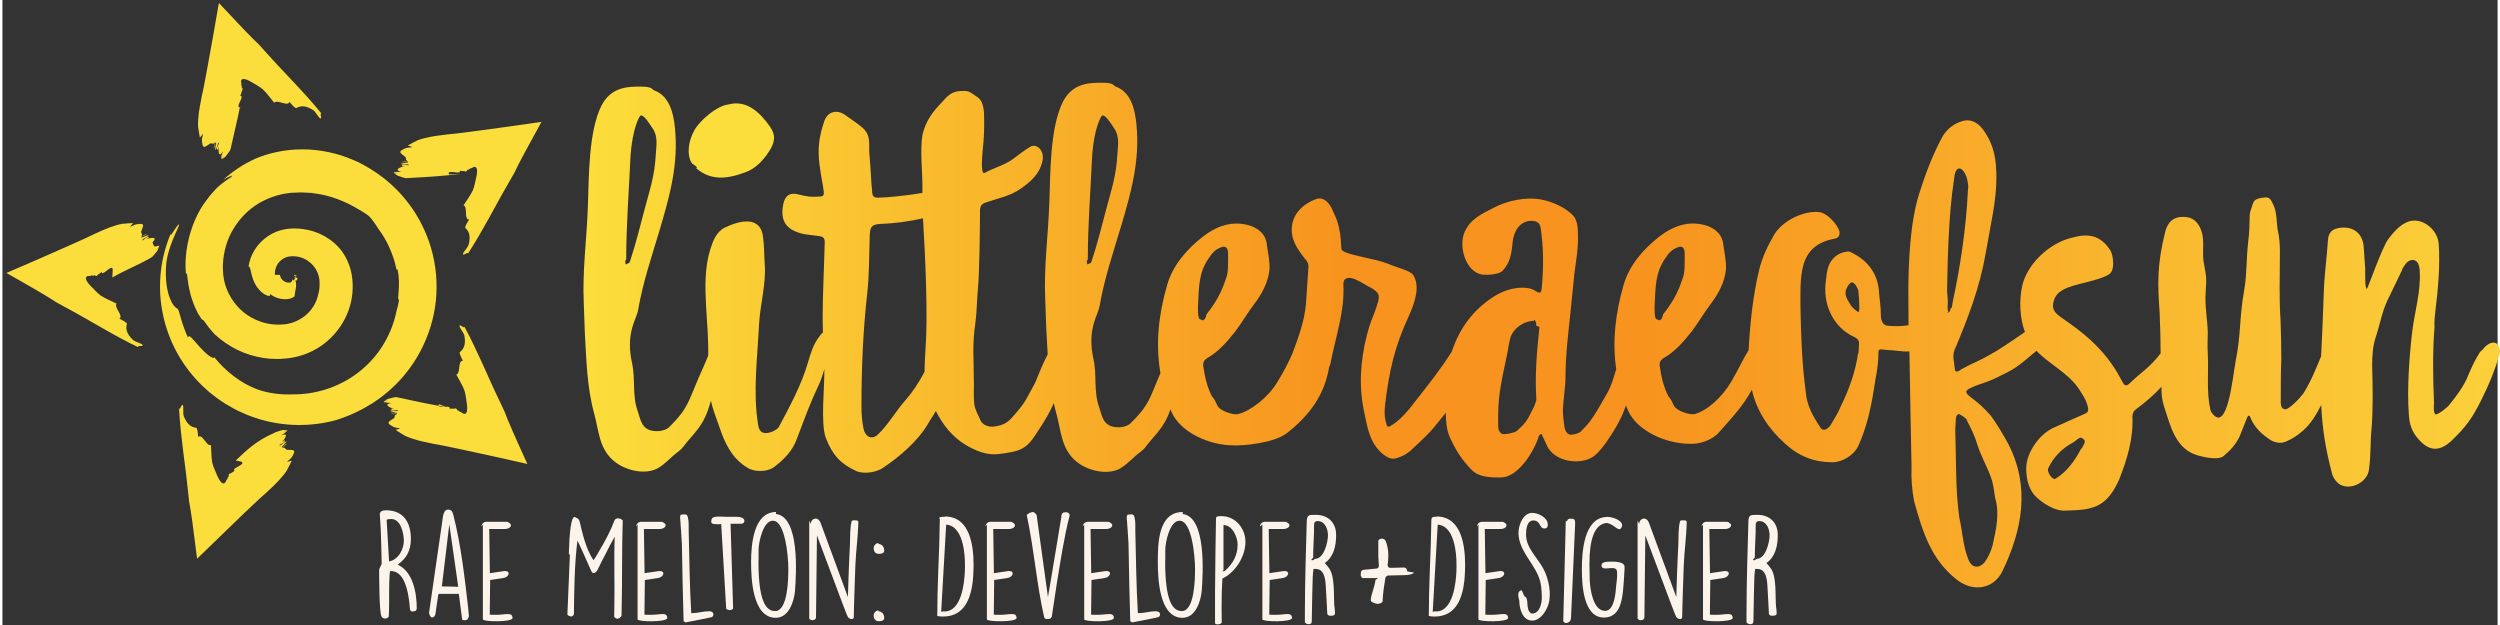 <?xml version="1.0" encoding="UTF-8" standalone="no"?>
<!DOCTYPE svg  PUBLIC '-//W3C//DTD SVG 1.1//EN'  'http://www.w3.org/Graphics/SVG/1.1/DTD/svg11.dtd'>
<svg xmlns="http://www.w3.org/2000/svg" xml:space="preserve" height="250px" viewBox="0 0 1000 250.485" width="1e3px" version="1.1" y="0px" x="0px" xmlns:xlink="http://www.w3.org/1999/xlink" enable-background="new 0 0 1000 250.485">
<rect x="0" y="0" width="1000" height="250.485" fill="#333333" stroke="none"/>
<rect y=".402" width="1e3" display="none" height="250"/>
	<path d="m278 67.4c2.91 2.49 5.81 3.53 8.93 3.74 3.32 0.207 6.85-0.622 10.8-2.08 3.94-1.45 6.85-4.36 9.34-8.1s3.11-6.64 0.416-10.4c-3.94-5.6-9.34-10.6-16.4-8.72-1.66 0.208-3.11 0.83-4.57 1.66-2.91 1.66-6.02 4.36-8.1 7.06-2.91 3.74-4.77 10.8-2.08 14.9 1 0.8 2 1.2 2 1.9z" fill="#FBDE3B"/>
	<linearGradient id="SVGID_1_" y2="134" gradientUnits="userSpaceOnUse" x2="1e3" y1="134" x1="232">
		<stop stop-color="#FBDE3B" offset="0"/>
		<stop stop-color="#F7931E" offset=".4"/>
		<stop stop-color="#F7931E" offset=".55"/>
		<stop stop-color="#FBD13B" offset="1"/>
	</linearGradient>
	<path d="m993 141c-2.08 3.32-3.11 5.6-4.57 8.93-1.66 4.57-5.19 9.14-7.68 12.2-0.415 0.83-4.57 4.15-5.6 3.94-1.04-0.415-0.624-3.94-0.624-4.77-0.414-9.34-0.622-20.3 0.209-30.3-0.209-2.08 0.207-4.98 0.415-7.06 1.04-8.3 1.87-18.1 1.24-26.4-0.622-6.02-7.06-10.6-12.2-8.72-3.32 1.24-5.81 4.15-7.89 6.85-2.7 3.53-8.3 20.1-8.72 20.1-0.831-0.207-0.624-7.47-0.624-7.89l-0.621-9.13c-0.415-4.98-3.94-8.1-9.34-7.47-3.32 0.416-4.78 1.87-4.98 4.98-0.415 6.85-1.45 13.7-1.66 20.8-0.262 8.65-0.686 17.3-1.07 25.7-2.08 4.93-3.64 9.24-7.03 14.8-0.83 1.25-6.03 7.06-7.69 6.44-1.66-0.415-1.46-2.49-1.46-4.15v-0.83c0-4.98 0.008-9.96 0.216-14.9 0-5.81-0.101-9.76-0.308-15.8-0.621-9.96-0.257-15.6-0.257-27.6 0-2.91-0.233-5.81-0.856-8.51-0.622-3.53-0.219-7.47-2.09-10.8-0.622-1.25-1.25-2.49-2.91-2.28-2.08 0.207-4.36 0.415-4.98 2.49-0.414 1.66-1.25 3.11-1.25 4.77-0.207 5.19-0.001 5.19-0.623 10.6-0.831 7.26-0.417 12.5-1.66 19.7-1.87 10.2-1.24 17.6-3.32 27.8-1.24 6.64-3.32 29.5-9.55 21-0.416-0.415-0.416-0.829-0.623-1.25-1.66-7.47-0.623-15.2-1.04-22.6-0.207-3.53 0-4.98 0-8.51-0.207-6.02-1.24-10.2-0.831-16.2 0.416-6.23 0.208-6.02-0.83-12-0.622-4.15 0.416-8.3-0.829-12.2-1.25-3.74-3.53-5.81-7.06-5.81-3.94-0.208-6.44 1.87-7.47 5.81-3.32 13.3-3.11 20.8-2.28 32.4 0.275 5.93 0.367 11 0.397 16.5-4.64 5.98-7.54 7.27-12.4 12-1.66 1.45-2.08 0.83-2.91-0.622-2.49-4.77-5.4-9.13-9.13-13.1-4.57-4.98-9.96-8.93-15.4-12.7-2.91-2.08-3.94-3.53-2.91-6.85 0.623-1.87 1.66-3.11 3.53-4.15 4.78-2.7 13.7-3.32 18.5-6.23 2.7-1.66 1.66-7.89 0.623-9.55-3.53-5.6-8.1-7.06-14.5-5.4-0.414 0.208-1.24 0.208-1.66 0.415-8.51 2.28-17.4 10.4-19.3 19.5-1.16 5.79-0.856 12.8 1.19 18.1-7.03 4.87-11 7.47-13.6 8.87-4.57 2.7-6.85 3.32-11.8 6.02-0.829 0.623-2.49 1.87-2.7 0-0.207-2.7-1.04-5.19-0.207-7.47 5.4-12.7 10.2-25.3 12.5-38.6 2.28-13.1 4.36-21.4 4.36-30.7 0-7.06-0.831-13.1-5.4-19.3-1.66-2.28-4.36-4.15-7.47-3.53-3.74 0.829-6.64 3.11-8.51 6.02-4.15 7.47-7.06 15.4-9.55 23.2-3.74 11.8-4.36 28.2-4.36 40.1 0 4.24 0.039 8.47 0.078 12.7-3.58 0.555-6.58 0.362-8.59 0.16-1.66-0.208-2.49-2.08-2.49-3.94 0-3.74-0.624-7.06-0.831-10.6-0.829-7.06-4.98-11.8-10.8-14.7-0.83-0.414-1.25-0.623-2.08-0.414-3.32 0.414-6.02 2.49-7.27 5.81-0.622 1.66-0.831 3.74-1.04 5.6-1.45 9.34 2.7 18.9 11.4 22.8 1.04 0.622 1.87 1.04 1.87 2.7-0.207 1.87 0 3.94-0.415 3.94-1.04 7.26-3.53 14.3-6.85 21-1.04 2.7-2.7 5.19-4.15 7.68-1.45 2.08-3.32 2.49-4.15 0.83-2.91-4.36-5.4-8.72-5.81-14.3-1.45-10.8-1.87-21.8-2.08-32.6 0-6.23-0.415-12.5 1.24-18.5 1.87-5.81 5.81-8.93 12.5-10.2 1.45-0.207 2.08-1.24 1.87-2.9-0.831-2.7-4.57-7.06-7.89-7.68-6.23-0.829-14.7 3.32-18.1 8.72-2.7 4.57-4.98 9.34-6.23 14.5-2.5 10.6-3.56 20.8-4.2 32.1-2.65 4.26-4.12 7.88-7.01 12.7-3.53 6.02-9.55 11.6-14.7 12.9-1.87 0.414-7.27-1.24-8.3-3.53-0.623-1.24-1.04-2.49-2.08-3.53-2.08-3.94-2.91-8.1-3.53-12.2-0.207-1.25 0.209-2.28 1.45-3.11 4.77-2.7 8.1-6.64 11.4-10.8 2.7-3.53 4.77-7.27 7.47-10.8 3.11-4.15 5.6-8.51 6.23-13.9 0.209-3.32-0.622-6.64-1.04-9.96-0.416-3.94-2.7-6.02-6.02-7.47-7.68-2.7-14.3 0-19.9 4.36-6.23 4.98-11.8 11.2-14.1 19.3-3.25 11.3-4.57 22.5-2.92 33.6-1.02 3.35-1.88 6.71-3.93 10.2l-3.11 5.4c-2.49 4.15-3.53 5.81-7.06 9.34-0.83 0.831-3.53 1.66-4.77 1.24-1.04-0.414-1.66-1.66-1.87-2.91-0.415-3.11-0.622-4.15-0.622-7.26 0.207-4.36 1.04-8.72 1.04-13.3 0-8.1 1.04-16.4 1.87-24.3l1.66-16.4c0.622-5.19 1.66-10.4 1.45-15.8 0-2.7-0.207-5.81-1.87-7.68-3.11-3.32-8.3-5.6-12.7-6.44-6.23-1.24-13.9 0.415-19.3 3.32-4.36 2.28-8.93 4.15-11.4 9.34-2.9 6.02 0.416 16.6 7.06 17.4 1.87 0.208 6.43 0 7.89-1.45 3.32-3.32 3.74-7.47 4.15-11.6 0.415-4.15 2.7-8.3 7.26-8.51 1.87 0 3.53 0.414 3.94 2.7 1.24 8.1 1.24 16.4 0.414 24.7-0.207 1.66-1.04 1.66-2.28 0.83-1.66-1.24-3.74-1.45-6.02-1.45-3.94 0.207-7.47 1.45-10.8 3.53-8.35 5.31-13.9 12.9-16.9 22.1-4.52 7.18-9.97 14-15.1 20.5-2.28 3.11-5.19 6.44-8.51 8.72-2.28 1.45-2.28 1.25-2.9-1.45-0.624-2.28-0.416-4.36-0.209-6.64 1.66-13.5 3.74-23 9.55-35.5 2.08-4.77 4.77-11.6 1.66-16.4-1.45-1.87-6.64-2.91-10.4-4.57-4.98-1.87-13.1-2.91-17-4.57-1.66-0.83-1.24-1.04-1.45-2.91-0.207-3.74-0.415-5.4-1.45-9.13-0.831-2.49-1.87-4.36-2.49-5.81-1.45-2.7-3.74-4.36-6.23-3.32-6.44 2.49-10.8 7.68-9.34 14.9 0.829 3.53 2.9 6.23 4.98 8.93 0.83 0.829 1.45 1.87 1.45 3.11-0.416 5.19-0.624 10.2-1.04 15.4-0.623 6.44-2.91 12.9-5.4 19.5-1.66 3.74-3.32 7.06-6.02 11.4-3.53 6.02-10.6 11.6-15.8 12.9-1.87 0.414-7.26-1.24-8.3-3.53-0.623-1.24-1.04-2.49-2.08-3.53-2.08-3.94-2.91-8.1-3.53-12.2-0.209-1.25 0.207-2.28 1.45-3.11 4.77-2.7 8.1-6.64 11.4-10.8 2.7-3.53 4.77-7.27 7.47-10.8 3.11-4.15 5.6-8.51 6.23-13.9 0.207-3.32-0.624-6.64-1.04-9.96-0.416-3.94-2.7-6.02-6.02-7.47-7.68-2.7-14.3 0-19.9 4.36-6.23 4.98-11.8 11.2-14.1 19.3-3.41 11.9-4.68 23.6-2.65 35.2-0.501 1.16-1.06 2.46-1.71 4.06-3.11 7.68-4.15 9.96-10.2 16-1.87 1.87-6.02 2.08-8.3 1.04-3.11-1.45-3.32-4.57-4.36-7.47-2.28-6.23-0.831-12.9-2.28-19.3-1.04-4.77-1.25-9.55 0.208-14.5 0.622-2.28 1.87-4.57 2.28-6.85 1.87-10.8 5.4-21.2 8.51-31.6 4.15-13.9 7.68-26.6 6.23-41.1-0.622-6.64-2.49-13.1-8.51-15.2-0.624-0.207-0.416-1.45-4.98-1.45-4.77 0-12-0.208-16 7.68-5.19 10.4-4.98 28.6-5.4 39.9-0.417 13.1-2.28 26.2-1.66 39.2 0.208 3.94 0.208 7.89 0.416 11.8 0.197 3.41 0.358 6.84 0.57 10.3-0.133 0.261-0.258 0.507-0.367 0.726-3.74 7.47-3.53 8.72-5.4 12-2.49 4.36-2.7 5.81-6.64 10.4-2.28 2.49-3.53 5.19-9.34 5.81-1.87 0.208-4.36-0.622-5.19-2.49-0.831-2.08-2.28-4.36-2.49-6.64-0.416-3.53 0-7.27-0.208-10.8 0-8.51-0.622-12.9 0.623-21.4 0.622-4.57 0.622-9.34 1.04-13.9 0.622-6.02 0.831-24.7 0.831-30.9 0-2.08 0.415-3.11 2.49-3.74 4.77-1.66 9.55-2.49 13.7-5.4 4.15-2.9 7.89-6.02 8.93-11.6 0.623-3.53-2.08-6.64-4.77-5.4-2.49 1.45-4.57 3.11-7.06 4.98-3.32 2.49-7.68 3.53-11.4 5.6-1.66 1.04-1.04-6.64-0.83-8.72 0.622-6.02 0.622-7.89 0.622-12.5 0-3.74-0.208-7.47-2.7-9.13s-3.11-2.49-5.4-2.49c-3.94 0-5.6 0.832-8.3 3.94-4.15 4.36-6.9 7.68-8.35 13.7-1 6.2 0 15 0 19.5v3.74c-6 1.04-14.5 1.87-17 1.87-2.49 0.207-3.19-0.415-3.19-2.91-0.415-3.74-0.351-6.43-0.973-13.5-0.623-4.57 1.07-8.3-3.08-11.8-2.28-1.87-4.55-3.32-6.83-4.98-3.32-2.28-7.05-1.25-8.3 2.7-2.08 6.23-2.7 10.8-1.86 17.4 0.831 6.02 1.25 7.26 1.66 10.4 0.208 1.66 0.001 2.28-1.87 2.28-3.53 0.208-4.78 0-8.1-0.832-3.74-1.04-5.6 0.623-6.23 3.94-0.831 3.94-0.416 7.89 3.53 10.2 3.94 2.08 6.23 1.87 10.6 2.49 1.87 0.207 2.49 0.829 2.49 2.49-0.208 8.93-0.831 21.2-0.831 30.1 0 2.07 0.057 4.1 0.097 6.14-0.628 0.41-1.12 1.1-1.55 1.75-2.28 2.91-3.32 6.44-4.36 9.96-2.7 9.34-7.26 17.6-11.8 26.2-0.831 1.24-4.15 2.7-5.81 2.28-1.66-0.207-2.28-1.87-2.49-3.53-2.08-13.1-0.208-26.6 0.416-39.9 0.415-8.1 2.91-16.2 2.28-24.3-0.208-2.7-0.208-7.68-0.623-10.4-0.831-9.13-9.34-7.06-15.4-4.15-3.32 1.66-4.77 5.4-5.81 8.72-2.28 7.48-2.08 15.2-1.66 23 0.399 6.58 0.972 13.2 0.833 19.6-1.76 4.41-2.87 6.46-5.4 12.6-3.11 7.68-4.15 9.96-10.2 16-1.87 1.87-6.02 2.08-8.3 1.04-3.11-1.45-3.32-4.57-4.36-7.47-2.28-6.23-0.83-12.9-2.28-19.3-1.04-4.77-1.25-9.55 0.208-14.5 0.623-2.28 1.87-4.57 2.28-6.85 1.87-10.8 5.4-21.2 8.51-31.6 4.15-13.9 7.68-26.6 6.23-41.1-0.623-6.64-2.49-13.1-8.51-15.2-0.623-0.207-0.415-1.45-4.98-1.45-4.78 0-12-0.208-16 7.68-5.19 10.4-4.98 28.6-5.4 39.9-0.415 13.1-2.28 26.2-1.66 39.2 0.208 3.94 0.208 7.89 0.416 11.8 0.623 10.8 0.831 21.8 3.74 32.4 1.87 6.64 1.87 13.5 7.27 18.5 4.57 4.36 13.3 6.43 18.5 3.32 3.32-2.08 4.98-4.36 8.1-6.64 1.66-1.24 2.08-2.28 3.53-3.94 4.36-4.98 6.85-7.89 8.72-14.1 0.244-0.798 0.467-1.54 0.68-2.25 0.369 1.67 0.823 3.32 1.4 4.95l3.11 8.72c2.08 5.19 4.77 9.96 9.96 13.1 2.7 1.87 7.89 1.87 10.6 0 3.94-2.91 7.68-6.64 9.34-11.4 2.7-7.06 5.19-14.1 8.51-21 1.1-2.27 1.88-4.65 2.54-7.08 0.139 7.07-1.57 21.8 0.576 27.6 2.7 7.06 6.23 10.6 12.2 13.3 3.32 1.45 8.51 0.414 11-1.45 6.44-4.36 13.7-10.6 17.6-17.2 1.04-1.87 2.28-3.53 3.32-5.4 2.7 5.4 6.44 10.2 11.8 13.5 4.15 2.49 8.72 4.36 13.5 3.74 8.1-1.04 10.8-1.66 14.9-8.1 3.68-5.62 5.29-8.27 7.08-12.3 0.298 1.42 0.631 2.84 1.02 4.24 1.87 6.64 1.87 13.5 7.26 18.5 4.57 4.36 13.3 6.43 18.5 3.32 3.32-2.08 4.98-4.36 8.1-6.64 1.66-1.24 2.08-2.28 3.53-3.94 4.08-4.66 6.51-7.54 8.34-13 0.13 0.316 0.244 0.633 0.379 0.949 3.53 8.3 15.2 13.5 24.9 13.5 3.53 0.208 15.9-0.829 21.2-4.77 9-7 15-15 17-26v-0.208c0-0.414 0.547-1.04 0.547-1.45 2.08-10.8 5.88-21.4 5.26-32 0-1.87 0.655-2.7 2.52-2.7 2.28 0 6.66 3.11 9.57 4.57 1.24 1.04 2.29 1.66 2.08 3.53-0.209 1.87-0.411 1.66-0.826 3.32-1.87 5.6-2.49 5.81-3.94 11.6-2.7 10.6-3.32 21.2-0.828 31.8 1.24 6.23 2.28 11.6 7.26 15.8 1.66 1.25 3.32 2.28 5.4 1.66 2.28-0.624 4.57-1.87 6.23-3.53 3.32-3.11 7.06-6.44 9.76-9.96 1.24-1.58 2.55-3.15 3.83-4.73 0.061 3.24 0.207 6.53 1.57 9.72 2.28 4.98 4.57 8.93 8.93 13.3 2.9 2.91 7.68 2.91 11.6 2.91 6.85 0 13.3-10.4 15.2-16.6l0.622-0.831c0.623 0 0.623 0.415 0.83 0.831l1.66 3.53c2.9 7.26 15.2 8.72 20.1 3.53 3.11-3.11 5.4-6.85 7.68-10.6 1.68-2.81 2.96-5.74 4.03-8.72 0.245 0.625 0.48 1.25 0.747 1.87 3.53 8.3 15.2 13.5 24.9 13.5 3.53 0.208 8.72-1.24 11.8-4.77 5.78-6.59 9.45-10.4 13-16.9 1.87 8.36 6.59 15.6 13.3 21.6 5.4 4.98 11.6 7.47 18.9 7.47 4.15 0 8.72-2.9 10.4-6.44 3.32-7.26 4.98-14.7 6.23-22.4 0.831-5.81 1.87-9.34 1.87-14.9 0-2.08 0.83-1.45 3.53-1.25 2.88 0 6.03 0.811 8.9 0.552 0.215 15.4 0.578 30.8 0.858 46.2-0.207 4.77 0.207 9.55 1.04 13.9 3.32 11.8 6.64 23.2 17 31.3 6.44 5.19 14.7 3.94 18.3-3.11 7.89-16.4 11.4-33.6 2.49-51.1-1.87-3.53-5.4-9.34-7.06-11.4-2.91-3.32-4.78-4.98-8.1-7.47-2.9-2.08-1.66-2.91 0.207-3.74 3.94-1.87 6.23-1.87 12.5-5.19 5.61-2.6 7.75-4.64 13.7-9.63 5.07 5.35 12.5 8.77 16.8 15 1.45 2.28 3.11 4.57 3.74 7.27 0.414 1.66 0.207 2.49-1.45 3.11-3.94 1.66-7.89 3.53-11.6 5.19-6.02 2.28-11.6 10.2-11.6 16.4 0 4.77 1.04 9.34 4.98 12.5 3.53 2.9 7.68 4.98 11.2 4.57 6.64-0.208 11.8-0.416 16-4.57 2.28-2.28 3.74-4.98 4.98-7.68 3.32-8.3 5.81-16.6 5.4-25.5 0-1.04 0.416-2.08 1.24-2.7 4.33-3.25 7.43-5.9 10.4-9.18-0.038 2.56 0.133 5.04 0.979 7.72 2.7 8.1 4.57 17.4 13.9 19.9 3.11 0.829 8.3 1.87 10.2 0 2.49-2.08 4.78-4.57 6.23-7.68l2.91-7.27c0.207-0.415 0.414-1.04 0.621-1.04 0.416-0.208 0.831 0.416 0.831 0.83 1.66 3.94 4.57 6.64 8.1 8.93 1.87 1.04 3.94 1.45 6.02 0.624 2.49-1.04 4.77-2.49 6.85-4.36 3.34-2.84 5.34-6.48 7.39-10.3 0.434 9.82 1.84 17.9 4.24 27.1 0.414 1.87 1.66 3.74 3.32 4.77 4.57 2.49 11.2-1.25 11.6-6.23 0.831-6.23 0.416-10.6 1.04-16.6 0.624-8.3 0.416-16.6 0.209-24.9 0-3.74 0.207-7.68 1.45-11.4 1.66-4.98 2.49-10.2 4.77-14.9l5.6-11.6c0.207-0.831 0.831-1.87 1.24-2.28 1.66-2.91 6.02-3.53 6.02 2.7 0.415 7.68-1.87 15.4-2.91 23-1.24 10.2-2.28 23.9-1.45 34.3 0.208 3.74 1.25 6.64 3.53 9.34 4.36 5.19 8.51 5.6 13.5 1.04 5.81-5.6 8.3-8.93 12-16.4 3.11-6.23 5.81-12.7 7.47-19.1 0-5-4-5-7-1zm-743-37c0-13.7 1.04-26.4 1.66-40.1 0.208-4.98 1.25-12.9 3.74-17.2 1.04-1.87 3.94 2.91 5.19 4.77 2.28 3.32 1.45 7.06 1.25 10.6-0.416 8.1-2.28 13.7-4.36 21.4-1.87 7.06-3.53 13.9-5.81 20.8-0.208 0.624-0.416 1.45-1.04 1.25-1 1-1 0-1-1zm120 35c-0.208 3.32-0.415 6.85-0.415 9.96-2.28 4.36-4.77 8.1-7.47 11.2-3.94 4.36-7.26 10.4-11.6 14.3-2.49 1.87-4.77 0.415-5.4-2.7-0.624-2.7-0.831-6.23-0.831-8.93 0-15.2 0.623-30.1 2.28-45 0.831-6.85 0.831-16.8 1.04-23.7 0.207-2.7 0.415-4.15 3.94-4.36 6.02-0.207 12-1.04 17.4-2.28 1 16.4 2 39.4 1 52.4zm65-35c0-13.7 1.04-26.4 1.66-40.1 0.208-4.98 1.25-12.9 3.74-17.2 1.04-1.87 3.94 2.91 5.19 4.77 2.28 3.32 1.45 7.06 1.24 10.6-0.416 8.1-2.28 13.7-4.36 21.4-1.87 7.06-3.53 13.9-5.81 20.8-0.208 0.624-0.416 1.45-1.04 1.25-1 1-1 0-1-1zm45 24c-1.04-0.416-0.83-4.15-0.83-5.81 0.414-7.47 0.207-13.1 4.57-19.1 1.04-1.66 2.49-3.11 4.15-3.74 2.08-1.04 3.32-0.415 3.32 2.28 0 2.28 0.208 7.89-0.83 9.96-1.87 5.81-4.15 9.76-7.89 14.5 0 1-1 3-2 2zm136 3c-1.04 10.2-1.87 18.9-1.24 29.1 0 0.623-0.831 2.7-1.04 3.11-2.28 4.15-2.08 5.4-6.85 9.55-0.623 0.622-5.06 1.66-6.09 1.04-0.832-0.624-1.32-1.66-1.32-2.91v-4.15c0-9.76 1.94-16.4 3.81-25.9 0.207-1.66 0.554-3.32 0.969-4.98 0.831-3.94 5.36-7.26 9.52-7.26 0-1 1 0 1 2zm47-3c-1.04-0.416-0.83-4.15-0.83-5.81 0.414-7.47 0.207-13.1 4.57-19.1 1.04-1.66 2.49-3.11 4.15-3.74 2.08-1.04 3.32-0.415 3.32 2.28 0 2.28 0.208 7.89-0.83 9.96-1.87 5.81-4.15 9.76-7.89 14.5 0 1-1 3-2 2zm81-3c-0.624 0.207-2.91-2.08-3.11-2.49-1.04-1.87-2.7-3.74-2.08-6.23 0-0.207 1.24-2.91 2.28-3.11 1.25-0.208 2.49 2.49 2.7 3.11 0.208 1.87 0.415 4.77 0.415 6.64v1zm36 0c-0.415-0.415-0.415-1.25-0.415-2.08 0.207-2.07 0-3.94-0.207-6.23 0.207-13.1 0.622-30.7 2.7-44.2 0.208-1.66 0.415-4.98 2.28-4.98 1.66 0.207 3.11 3.32 3.32 5.81 0.415 1.45 0 2.7 0 3.74-0.621 13.9-3.11 30.5-6.02 43.8-0.209 1.04-0.209 1.66-0.416 2.49-1 0 0 2-2 2zm7 43c1.87 3.32 3.53 6.85 4.57 10.4 1.45 4.36 3.32 7.68 4.98 11.8 1.45 3.74 1.45 5.4 2.08 9.34 1.87 6.02 0.416 12.7-1.04 19.1-0.622 2.28-1.66 4.57-3.11 6.64-2.49 2.9-5.4 2.28-6.64-1.25-2.08-5.19-2.28-11-3.53-16.4-1.66-11.6-1.24-23.7-1.66-35.5 0-1.24 0.207-2.28 0.207-3.53 0-0.829 0-2.28 1.24-2.7 2 1 3 2 4 3zm46 12c-2.49 4.77-5.6 8.93-9.76 11.6-0.207 0.207-0.621 0.207-0.621 0.414-1.45 0-3.32-3.11-2.7-4.36 2.07-4.36 5.4-7.89 9.76-10.2 1.24-0.623 2.91-2.7 3.74-1.87 2 1 1 2 0 4z" fill="url(#SVGID_1_)"/>
<g fill="#FBDE3B">
	<path d="m109 62.2c0.034 0.336 1.38 0.353-0.574 0.983-0.772 0.23-1.53 0.437-2.27 0.625-0.732 0.234-1.45 0.468-2.16 0.695l-2.12 0.644c-0.688 0.249-1.36 0.521-2.05 0.781-0.682 0.271-1.36 0.541-2.05 0.813-0.669 0.307-1.32 0.667-1.98 1.02-0.662 0.362-1.32 0.742-1.99 1.15-0.638 0.442-1.26 0.935-1.9 1.44-0.017 0.234-0.033 0.472-0.05 0.71-4.1 2.81-7.98 6.4-11.2 10.7-2.75 4.12-4.67 8.75-5.88 13.5-1.18 4.76-1.69 9.71-1.22 14.5 0.187-0.266 0.363-0.388 0.476 0.56 0.235 2.01 0.547 4.51 1.23 7.13 0.079 0.33 0.158 0.666 0.238 1 0.107 0.33 0.217 0.662 0.327 0.998 0.226 0.668 0.456 1.35 0.688 2.04 0.212 0.696 0.565 1.35 0.855 2.03 0.312 0.674 0.604 1.37 0.956 2.03 0.48 0.747 0.96 1.49 1.43 2.23 0.449 0.522 0.699 0.564 0.863 0.583 0.788 1.08 1.49 2.14 2.25 3.08 0.788 0.91 1.52 1.81 2.27 2.61 2.68 2.48 5.73 4.52 8.96 6.14 3.25 1.62 6.77 2.64 10.3 3.24l2.69 0.332c0.898 0.067 1.8 0.063 2.7 0.088 0.451 0.003 0.9 0.033 1.35 0.009l1.35-0.1c0.905-0.089 1.78-0.098 2.7-0.271 3.7-0.528 7.32-1.76 10.6-3.65 6.49-3.74 11.4-10 13.5-17.2 1.03-3.58 1.34-7.38 0.901-11.1-0.376-3.81-1.84-7.56-4.02-10.7-3.93-5.29-10-8.39-15.9-9.06-2.2-0.286-4.51-0.348-6.99 0.091-2.45 0.43-4.89 1.41-7.01 2.87-2.12 1.45-3.92 3.35-5.22 5.47-1.31 2.12-2.11 4.44-2.43 6.66 0.264-0.14 0.452 0.085 0.595 0.546 0.19 0.464 0.314 1.16 0.504 1.99 0.103 0.412 0.216 0.856 0.335 1.33 0.135 0.471 0.311 0.959 0.471 1.45 0.406 0.971 0.866 1.96 1.49 2.82 1.19 1.74 2.76 2.94 3.88 3.36 1.13 0.422 1.66 0.261 1.32-0.586 0.828 0.65 1.87 1.27 3.01 1.64 1.14 0.378 2.34 0.525 3.42 0.481 2.17-0.04 3.46-1.03 3.47-1.28-0.013-0.484 0.088-0.975 0.196-1.6 0.124-0.603 0.284-1.3 0.362-2.1 0.025-0.408 0.059-0.82 0.013-1.26-0.02-0.429-0.104-0.874-0.259-1.32-0.021-0.108-0.073-0.221-0.122-0.333l-0.062 0.095-0.127 0.256h1v-0.527c0-0.284 0.064 0.378 0.057 0.31l-0.057-0.06v-0.115l0.113-0.23 0.056-0.232c-0.001-0.075 0.043-0.191 0.032-0.13-0.027 0.039-0.002 0.082-0.01 0.124-0.007 0.013 0.026 0.056 0.011 0.044l-0.038-0.028c-0.03-0.021-0.042-0.045-0.068-0.063-0.125-0.07-0.231-0.134-0.35-0.18-0.129-0.038-0.251-0.065-0.366-0.076-0.173-0.035-0.295-0.088-0.465-0.118-0.021-0.02-0.045-0.005-0.068-0.008-0.012-0.003-0.024-0.006-0.036-0.012l0.017 0.3 0.022 0.3 0.061-0.006-0.033-0.293c1.37-1.19 0.02-0.998 0.164-0.998h-0.009l-0.134 0.063-0.286 0.023c-0.072-0.006-0.27 0.008-0.154-0.001 0.091-0.012 0.204-0.055 0.258-0.09-0.012-0.038 0.01 0.021 0.03 0.04 0.058 0.059-0.005-0.003-0.049-0.01 0.006 0-0.023-0.006 0-0.003-0.003 0.001-0.004-0.101 0.027-0.098 0.026-0.001 0.04-0.103 0.06-0.104 0.176-0.017 0.326-0.029 0.454-0.039 0.259 1.46 0.333 0.747 0.431 0.279 0.01-0.061 0.02-0.083 0.033-0.155-0.276 0.018-0.563 0.094-0.859 0.094h-0.017c-0.027 0-0.05 0.014-0.082 0.014-0.006 0.002-0.032 0.009-0.048 0.003 0.007 0.003-0.009 0.004-0.011 0.004 0.013 0.001 0.058 0.023 0.074 0.032 0.005 0.006 0.009 0.008-0.005 0 0.046 0.037-0.019-0.015-0.034-0.052-0.007-0.012-0.002-0.005 0 0.003 0.033-0.022-0.1 0.063-0.155 0.072-0.062 0.029-0.239 0.037 0.017 0.041l0.52 0.015c-0.072 0.731 0.901-1.71-0.099 1.64v-0.029l-0.027-0.037-0.044-0.117c0.015-0.106-0.028 0.009-0.057 0.045-0.032 0.04-0.007-0.009 0.033-0.033 0.003-0.003 0.027-0.018 0.016-0.013l0.011-0.008-0.021 0.008c0.036 0.062-0.036-0.16-0.057-0.294l0.05-0.063-0.002-0.028-0.065 0.052-0.04 0.234-0.032 0.462-0.01 0.058c0.596 0.324-0.814-0.403-0.67-0.328l-0.003 0.005-0.005 0.014-0.006 0.03c-0.001 0.019 0 0.038 0.004 0.057 0.014 0.041-0.021 0.071-0.011 0.107-0.012 0.069-0.018 0.136-0.047 0.196-0.077 0.25-0.279 0.511-0.512 0.65-0.115 0.07-0.23 0.117-0.367 0.146-0.04-0.006-0.077-0.002-0.113 0.012-0.051 0.012-0.17-0.004-0.253 0.006-0.09 0.016-0.179 0.018-0.266-0.001-0.086-0.017-0.176 0.001-0.261-0.015-0.344-0.043-0.671-0.148-0.999-0.271-0.322-0.142-0.615-0.349-0.898-0.566-0.544-0.469-0.938-1.07-1.14-1.74-0.017-0.087-0.04-0.17-0.07-0.253-0.021-0.088-0.054-0.183-0.075-0.271h-2v-0.2c0-0.134 0.026-0.267 0.012-0.398-0.006-0.267 0.054-0.525 0.048-0.788 0.069-0.253 0.068-0.521 0.146-0.771 0.243-1.01 0.706-1.99 1.39-2.82 0.696-0.813 1.57-1.47 2.53-1.91 0.985-0.424 1.98-0.579 3.44-0.561 1.35 0.033 2.67 0.328 3.92 0.867 2.49 1.07 4.58 3.17 5.63 5.69 0.104 0.328 0.218 0.648 0.346 0.968 0.083 0.331 0.156 0.668 0.253 0.998 0.067 0.341 0.09 0.689 0.156 1.03 0.058 0.345 0.03 0.785 0.061 1.17 0.031 1.6-0.107 3.21-0.599 4.74-0.213 1.06-0.708 2.94-2.16 5.03l-0.562 0.804c-0.211 0.262-0.45 0.514-0.678 0.785-0.115 0.136-0.23 0.274-0.349 0.412-0.132 0.125-0.267 0.251-0.402 0.379-0.277 0.249-0.537 0.532-0.836 0.781-1.2 1-2.65 1.89-4.32 2.58-0.429 0.138-0.838 0.356-1.29 0.46-0.451 0.12-0.907 0.241-1.37 0.363-0.479 0.063-0.959 0.141-1.45 0.226-0.508 0.063-1.08 0.055-1.62 0.097-2.2 0.069-4.53-0.095-6.8-0.79-2.28-0.653-4.53-1.68-6.59-3.08-2.08-1.39-3.9-3.22-5.4-5.28s-2.65-4.39-3.4-6.83c-0.146-0.622-0.303-1.24-0.467-1.86-0.113-0.629-0.18-1.27-0.284-1.9l-0.074-0.473c-0.017-0.162-0.014-0.338-0.021-0.505l-0.039-1.01-0.046-1.02c-0.02-0.337-0.042-0.673-0.003-1 0.184-5.35 1.67-10.5 4.22-14.6 2.48-4.13 5.71-7.3 8.85-9.41 3.15-2.14 6.16-3.22 8.36-3.92 0.548-0.14 1.09-0.279 1.64-0.419 1.22-0.359 2.53-0.453 3.84-0.653l0.495-0.072 0.523-0.019 1.06-0.033c0.708-0.031 1.42-0.062 2.13-0.094 1.42 0.015 2.86 0.157 4.3 0.197 1.41 0.249 2.85 0.397 4.24 0.673 5.59 1.15 10.7 3.47 14.6 5.86 3.74 2.03 7.21 4.81 10.3 8.07-0.897-1.9-2.03-3.48-2.92-4.97 3.26 3.31 5.55 7.33 6.75 8.69 0.182 0.251 0.355 0.491 0.519 0.722 0.143 0.239 0.277 0.468 0.405 0.684 0.26 0.431 0.497 0.813 0.713 1.15 0.433 0.669 0.783 1.15 1.06 1.48 0.531 0.662 0.75 0.7 0.886 0.29 0.155-0.416 0.025-1.2-0.107-2.19-0.161-0.971-0.318-2.15-0.534-3.19-0.503-1.4-0.064-1.36 0.277-1.49 0.337-0.139 0.578-0.445-0.406-2.66 0.867 1.49 1.54 2.6 2.16 3.73 0.542 1.18 1.08 2.36 1.81 3.93 0.321 0.087-0.836-2.33-1.95-4.48-1.26-2.06-2.36-3.94-1.37-3.14 0.389 0.75 0.816 1.5 1.27 2.26 0.22 0.381 0.47 0.75 0.681 1.14 0.2 0.398 0.401 0.797 0.604 1.2 0.409 0.804 0.818 1.61 1.22 2.41 0.217 0.397 0.374 0.819 0.524 1.24 0.15 0.419 0.3 0.832 0.447 1.24 0.061-0.342-0.108-1.26-0.493-2.39-0.441-1.11-1.04-2.46-1.62-3.76-1.32-2.52-2.67-4.78-2.21-4.76 0.282 0.392 0.696 1.16 1.17 2.09 0.452 0.943 1.06 1.99 1.45 3.11 0.431 1.1 0.861 2.14 1.26 2.93 0.204 0.389 0.378 0.725 0.515 0.986 0.148 0.254 0.291 0.413 0.424 0.453 0.053 0.017 0.02-0.183-0.069-0.518-0.047-0.167-0.099-0.372-0.178-0.592-0.092-0.218-0.193-0.457-0.301-0.711-0.439-1.01-1-2.23-1.38-3.04l1.77 3.47c0.505 1.09 0.896 2.13 1.3 3.04 0.848 1.8 1.29 3.24 1.68 4 0.379 0.768 0.621 0.886 0.672 0.16 0.026-0.362 0.004-0.938-0.077-1.75-0.043-0.822-0.284-1.84-0.611-3.12 0.144 0.432 0.295 0.887 0.453 1.36 0.073 0.236 0.157 0.475 0.225 0.723 0.055 0.253 0.108 0.507 0.164 0.768 0.211 1.03 0.434 2.11 0.656 3.2 0.266 1.08 0.329 2.2 0.473 3.26 0.131 1.07 0.272 2.1 0.432 3.04 0.005-0.004 0.006-0.02 0.01-0.03-0.098-0.951-0.234-2.25-0.367-3.53-0.071-0.642-0.115-1.28-0.211-1.86-0.125-0.576-0.24-1.1-0.335-1.54l0.374 1.6c0.093 0.54 0.153 1.08 0.231 1.62l0.427 3.25c0.08-0.354 0.15-0.753 0.217-1.18-0.058-0.82-0.123-1.64-0.204-2.48-0.042-0.416-0.081-0.837-0.136-1.26-0.092-0.411-0.185-0.827-0.278-1.25 0.396 1.41 0.492 2.88 0.711 4.34 0.069-0.563 0.129-1.17 0.179-1.82 0.041-0.645 0.118-1.34 0.056-2.04-0.164-1.33-0.325-2.65-0.48-3.93-0.057-0.65-0.192-1.27-0.326-1.87-0.132-0.609-0.261-1.2-0.385-1.78-0.44-2.33-1.18-4.25-1.8-5.59-2.52-5.4-5.94-10.4-10.1-14.8-4.18-4.31-9.08-7.91-14.4-10.7-5.36-2.73-11.2-4.7-17.2-5.47l-1.12-0.18-1.13-0.086-2.26-0.16c-0.753-0.045-1.51-0.111-2.26-0.13l-2.26 0.065-2.26 0.08c-0.378 0.021-0.748 0.016-1.13 0.059l-1.16 0.15-2.33 0.321c-0.386 0.06-0.776 0.101-1.16 0.181l-5 2.1z"/>
	<path d="m134 78.7c0.157-0.298-0.486-0.917 0.765-0.579 1.91 0.688 3.49 1.67 4.92 2.81 1.45 1.12 2.8 2.29 4.43 3.44 0.186-0.074 0.377-0.154 0.567-0.231 2.27 2.17 4.26 4.76 5.98 7.55 1.81 2.4 3.32 5.02 4.54 7.78 1.22 2.75 2.16 5.63 2.73 8.59 0.171-0.187 0.336-0.295 0.502 0.294 0.548 2.48 0.652 6.03 0.251 9.63-0.012 0.535-0.021 1.07-0.076 1.6 0.061 0.422 0.234 0.558 0.34 0.64-0.24 1.64-0.616 3.07-0.999 4.38-1.76 8.8-6.52 17.4-14 23.6-7.4 6.24-17.5 10.1-28.3 9.85-2.29 0.079-4.6-0.041-6.88-0.385-2.28-0.335-4.53-0.854-6.65-1.63-3.13-1.17-6.51-3.03-9.5-5.34-3.02-2.29-5.66-4.98-7.69-7.5-0.202 0.494-1.05 0.154-2.17-0.661-1.1-0.825-2.48-2.13-3.71-3.5-2.49-2.71-4.49-5.64-4.66-3.66-0.995-2.18-2.02-4.98-2.72-7.32-0.694-2.34-1.14-4.18-1.46-4.31-0.459-0.197-0.93-0.565-1.46-1.22-0.261-0.325-0.541-0.72-0.814-1.2-0.261-0.485-0.528-1.06-0.801-1.74-1.02-2.7-2.1-7.16-1.45-14.2 0.317-2.73 1.31-6.08 2.43-8.88 0.262-0.709 0.549-1.37 0.83-2 0.278-0.619 0.513-1.21 0.758-1.72 0.49-1.02 0.846-1.83 0.976-2.3 0.179-0.648 0.033-0.659-0.277-0.351-0.31 0.313-0.828 1.1-1.33 1.84-1 1.51-1.9 3.12-1.57 1.57-4.1 9.6-5.32 20.4-3.53 30.6 1.75 10.2 6.39 19.8 13.3 27.5 1.69 1.94 3.58 3.71 5.52 5.4 1.98 1.65 4.05 3.19 6.23 4.57 2.19 1.36 4.43 2.62 6.79 3.66 2.33 1.08 4.76 1.98 7.24 2.72 9.91 2.99 20.7 3.11 30.8 0.338 1.69-0.587 4.61-1.52 8.24-3.28 3.61-1.76 7.98-4.28 12.3-7.97 2.15-1.84 4.31-3.93 6.34-6.32 2.02-2.39 3.93-5.04 5.62-7.93 3.38-5.75 5.91-12.5 7-19.5 1.11-7.06 0.781-14.4-0.843-21.2-1.6-6.8-4.49-13-8-18.2-1.75-2.59-3.66-4.92-5.6-7-1.96-2.06-3.96-3.84-5.89-5.39-3.9-3.06-7.53-5.1-10.2-6.45-0.676-0.299-1.34-0.62-2.02-0.894-6.06-2.7-13.4-4.35-20.5-4.34-7.12-0.04-13.9 1.57-19 3.77-4.65 2.11-8.97 4.98-12.7 8.33 2.08-1.1 4.06-1.96 5.82-2.56-4.44 2.33-8.37 5.54-9.53 7.09-1.83 1.93-2.75 3.27-3.16 4.05-0.408 0.783-0.302 1.02 0.11 0.938 0.416-0.079 1.13-0.483 1.97-0.963 0.875-0.451 1.82-1.04 2.77-1.42 1.21-0.716 1.27-0.276 1.47 0.024 0.207 0.31 0.535 0.443 2.33-0.629-2.33 1.86-3.43 2.89-5.48 5.07 0.043 0.153 0.438-0.206 0.993-0.8 0.592-0.555 1.32-1.38 2.09-2.08 0.756-0.714 1.5-1.36 2-1.69 0.498-0.335 0.727-0.374 0.468 0.123-2.35 1.63-4.41 4.12-6.29 6.37 0.588-0.181 2.3-2.04 4.04-3.61 1.75-1.56 3.5-2.82 3.54-2.4-0.275 0.276-0.841 0.688-1.54 1.17-0.667 0.511-1.49 1.08-2.22 1.69-1.49 1.22-2.7 2.55-2.56 3.04 0.06 0.192 2-1.93 3.06-2.9-3.1 3.18-4.84 6.17-5.26 7.43-0.205 0.642-0.098 0.856 0.377 0.546 0.465-0.317 1.32-1.14 2.71-2.49-1.71 2.03-4.12 5.02-5.26 7.66 0.005 0 0.015-0.008 0.022-0.014 0.677-1.25 2.02-3.3 2.78-4.36-0.905 1.32-1.71 2.72-2.46 4.14 0.232-0.166 0.476-0.359 0.726-0.568 0.32-0.504 0.647-1 0.998-1.5 0.349-0.489 0.651-1.02 1.02-1.52-0.308 0.426-0.563 0.888-0.841 1.34-0.272 0.45-0.562 0.891-0.801 1.37 0.613-0.566 1.35-1.18 2.06-1.88 2.48-2.82 5.39-4.8 6.76-6.12 5.62-5.32 12.8-8.9 20.4-10.3 8-4 16-3.1 23-0.2z"/>
	<path d="m179 69.9c-0.033-0.332-0.38-0.625 0.071-0.838 1.44-0.51 2.78 0.445 4.23-0.064l0.036-0.55c0.59 0.05 1.2 0.099 1.81 0.149l0.231 0.021c0.068 0.009 0.186 0.013 0.161 0.031l0.033 0.098c0.019 0.066 0.031 0.13 0.036 0.194 0.058-0.086 0.176-0.23 0.479-0.455 0.157-0.217 0.299-0.417 0.386-0.504 0.244-0.177 0.24 0.015 0.303 0.063l0.188-0.118c0.235-0.198 0.446-0.377 0.593-0.503 0.077 0.008 0.094 0.059 0.081 0.117 0.389-0.206 0.832-0.428 1.36-0.661 1.19-0.17 1.67 1.13 0.766 4.8-0.335 1.58-0.672 3.15-1.21 4.55-0.917 2-2.62 4.24-3.74 6.06 1.82 0.668 0.02 5.65 2.21 5.71-0.749 1.21-1.87 3.03-1.46 3.4 1.24 1.1 2.3 2.98 1.26 6.74-0.542 1.4-2.27 3.02-2.24 3.64 0.038 0.971 1.95-1.09 1.98-0.119 3-4.62 5.68-9.31 8.29-14 1.3-2.37 2.6-4.74 3.92-7.13l0.99-1.79c0.471-0.838 0.944-1.68 1.42-2.52l4.06-7.08c1.12-2.62 5.6-10.9 10.8-20.3-8.4 1.23-17.4 2.48-25.2 3.52-1.96 0.255-3.84 0.504-5.63 0.737-1.24 0.153-2.4 0.299-3.48 0.433-1.67 0.194-3.06 0.339-4.04 0.409l-0.584 0.101c-3.55 0.358-7.82 1.06-10.7 2.18-1.31 0.623-2.64 1.35-3.95 2.05 0.685 0.226 1.32 0.459 1.88 0.7-1.42 0.144-2.84 0.286-3.33 0.7-2.9 1.2-1.07 1.92 0.251 3.06 0.906 0.453-0.105 1.47 1.27 1.87-0.942 0.097-1.42 0.143-2.36 0.24-0.038 0.549 2.86-0.652 2.32 0.309-0.932-0.085-1.9 0.376-2.85 0.471 0.42 0.686 3.29-0.152 3.24 0.578-0.486 0.232-2.77-0.626-2.84 0.288-0.013 0.184 0.932 0.088 1.4 0.039-2.86 0.652-4.35 1.71-1.57 2.34-0.922 0.094-2.27-0.115-3.22 0.134 0 0.005 0.006 0.011 0.008 0.015 0.489-0.033 1.35 0.042 1.8-0.004l-1.66 0.168c0.103 0.114 0.218 0.227 0.337 0.333 0.426 0.058 0.852 0.092 1.28 0.047l-1.1 0.114c0.313 0.253 0.665 0.492 1.04 0.711 1.38 0.401 2.74 1.08 3.45 1.01 10-0.5 16-1 22-1.7z"/>
	<path d="m44.2 108c-0.146-0.298 0-0.729-0.499-0.675-1.5 0.32-2.15 1.84-3.65 2.16l-0.317-0.447c-0.479 0.348-0.971 0.708-1.47 1.07-0.109 0.086-0.278 0.198-0.343 0.265l0.022 0.1c0.019 0.067 0.042 0.13 0.07 0.187-0.093-0.043-0.269-0.106-0.644-0.137-0.249-0.106-0.475-0.204-0.592-0.23-0.302-0.022-0.2 0.139-0.228 0.212l-0.221-0.003c-0.307-0.047-0.58-0.089-0.77-0.119-0.062 0.046-0.05 0.098-0.008 0.144-0.438 0.023-0.931 0.069-1.5 0.146-0.559 0.239-0.761 0.701-0.486 1.44 0.136 0.369 0.389 0.805 0.774 1.31 0.192 0.256 0.416 0.527 0.674 0.818l0.414 0.447 0.226 0.235c0.091 0.091 0.113 0.14 0.303 0.279 1.11 1.17 2.23 2.34 3.42 3.25 1.83 1.23 4.46 2.26 6.37 3.23-1.2 1.52 2.94 4.83 1.11 6.03 1.27 0.647 3.19 1.62 3.03 2.14-0.481 1.58-0.405 3.74 2.46 6.41 1.2 0.909 3.52 1.4 3.82 1.94 0.477 0.849-2.23 0.084-1.76 0.932-4.98-2.38-9.73-4.99-14.4-7.67l-7.08-4.05-1.78-1.01c-0.823-0.457-1.65-0.917-2.48-1.38l-7.18-3.93c-2.34-1.66-10.5-6.4-19.9-11.7 7.82-3.35 16.2-6.98 23.4-10.2 1.81-0.804 3.55-1.58 5.2-2.32 1.12-0.508 2.19-0.99 3.17-1.43 1.53-0.708 2.8-1.32 3.67-1.76l0.554-0.22c3.22-1.55 7.24-3.18 10.3-3.75 1.45-0.154 2.96-0.229 4.46-0.321-0.468 0.555-0.892 1.09-1.24 1.58 1.29-0.621 2.58-1.24 3.22-1.15 3.11-0.494 1.92 1.08 1.38 2.74-0.538 0.859 0.856 1.2-0.113 2.26 0.857-0.411 1.29-0.617 2.15-1.03 0.32 0.447-2.79 0.939-1.83 1.48 0.753-0.561 1.82-0.677 2.68-1.09-0.003 0.804-2.9 1.59-2.47 2.19 0.537-0.057 2.04-1.99 2.58-1.24 0.106 0.15-0.753 0.561-1.18 0.769 2.79-0.94 4.68-0.813 2.64 1.17 0.7 2.5 0.8 1.6 2.8 1.4v0.014c0 0.228-1.2 0.743-1.61 0.938l1.47-0.727c-0.028 0.152-0.087 0.307-0.132 0.465-0.335 0.27-0.689 0.52-1.08 0.707l0.997-0.479c-0.133 0.382-0.311 0.769-0.523 1.15-0.969 1.07-1.78 2.36-2.42 2.67-5.2 3-10.4 5-15.6 8z"/>
	<path d="m95.4 43c-0.326-0.071-0.71 0.167-0.773-0.328-0.039-1.53 1.28-2.51 1.24-4.04l-0.509-0.203c0.228-0.546 0.458-1.56 0.695-2.13 0.058-0.13 0.14 0.139 0.173-0.861h0.104c0.069 0 0.14 0.47 0.202 0.479-0.065-0.076-0.163-0.005-0.282-0.358-0.16-0.221-0.306-0.301-0.36-0.407-0.093-0.287 0.089-0.169 0.154-0.214l-0.055-0.185c-0.119-0.286-0.223-0.524-0.297-0.701 0.032-0.073 0.084-0.066 0.138-0.036-0.079-0.44-0.152-0.938-0.212-1.53 0.199-1.19 1.61-1.21 4.76 0.727 1.4 0.805 2.79 1.61 3.95 2.56 1.62 1.49 3.23 3.8 4.61 5.42 1.2-1.52 5.37 1.72 6.11-0.337 0.92 1.08 2.3 2.71 2.78 2.44 1.42-0.836 3.54-1.27 6.79 0.886 1.16 0.946 2.17 3.09 2.76 3.26 0.936 0.264-0.435-2.19 0.499-1.92-3.46-4.28-7.09-8.26-10.8-12.2-1.85-1.97-3.7-3.94-5.56-5.92l-1.4-1.49-2-2.18c-1.82-2.01-3.64-4.02-5.47-6.04-2.14-1.87-8.59-8.64-15.9-16.5-1.43 8.37-3.02 17.3-4.45 25.1-0.361 1.95-0.71 3.82-1.04 5.6-0.235 1.22-0.456 2.37-0.661 3.42-0.332 1.65-0.627 3.02-0.86 3.98l-0.085 0.588c-0.753 3.48-1.4 7.76-1.24 10.9 0.188 1.44 0.467 2.92 0.728 4.39 0.428-0.582 0.848-1.12 1.25-1.58-0.301 1.4-0.602 2.78-0.362 3.39 0.247 3.13 1.5 1.62 2.99 0.706 0.712-0.723 1.36 0.554 2.17-0.632-0.2 0.925-0.3 1.39-0.501 2.32 0.511 0.205 0.263-2.92 1.01-2.11-0.369 0.86-0.231 1.92-0.432 2.85 0.779-0.188 0.872-3.18 1.55-2.9 0.069 0.531-1.45 2.44-0.603 2.78 0.17 0.068 0.371-0.859 0.471-1.32-0.263 2.92 0.282 4.39 1.73 1.95-0.196 0.908-0.856 1.84-0.87 2.84h0.016c0.16 0 0.458-1 0.553-1.44l-0.35 1.76c0.14-0.063 0.28-0.072 0.421-0.151 0.185-0.389 0.349-0.747 0.441-1.17l-0.235 1.1c0.338-0.218 0.675-0.473 0.999-0.767 0.811-1.18 1.88-2.27 2.03-2.96 1.3-5.9 2.7-11.5 3.8-17.1z"/>
	<path d="m175 162c-0.059 0.328-0.429 0.593 0.006 0.842 1.4 0.624 2.82-0.225 4.22 0.4l-0.006 0.544c0.593-0.002 1.2-0.002 1.82-0.011l0.465-0.006c0.114-0.002 0.048-0.019 0.077-0.03l0.021-0.043c0.025-0.065 0.042-0.129 0.054-0.189 0.048 0.091 0.154 0.244 0.437 0.488 0.138 0.232 0.259 0.443 0.339 0.536 0.228 0.194 0.244 0.003 0.31-0.039l0.176 0.132c0.219 0.219 0.412 0.414 0.547 0.549 0.079-0.003 0.1-0.051 0.093-0.111 0.378 0.244 0.816 0.504 1.34 0.788 1.17 0.258 1.74-1.02 1.13-4.73-0.212-1.6-0.426-3.21-0.859-4.64-0.759-2.07-2.28-4.45-3.26-6.36 1.86-0.521 0.457-5.64 2.64-5.52-0.65-1.27-1.63-3.18-1.19-3.52 1.32-0.994 2.53-2.79 1.77-6.63-0.433-1.44-2.03-3.2-1.96-3.82 0.114-0.966 1.86 1.25 1.97 0.281 2.64 4.86 4.94 9.76 7.18 14.7 1.11 2.47 2.23 4.95 3.35 7.44l0.847 1.87c0.41 0.881 0.818 1.76 1.23 2.64 1.16 2.46 2.33 4.92 3.5 7.4 0.91 2.7 4.7 11.3 9.16 21-8.32-1.9-17.2-3.87-25-5.53-1.94-0.412-3.82-0.813-5.59-1.19-1.2-0.243-2.33-0.476-3.37-0.689-1.66-0.33-3.05-0.585-4.02-0.733l-0.577-0.147c-3.52-0.64-7.73-1.68-10.5-3.02-1.26-0.727-2.53-1.55-3.8-2.36 0.704-0.172 1.36-0.355 1.94-0.548-1.41-0.257-2.81-0.515-3.28-0.965-2.81-1.43-0.923-2 0.492-3.03 0.942-0.377 0.009-1.47 1.42-1.76-0.937-0.17-1.4-0.256-2.34-0.425 0.005-0.553 2.81 0.877 2.35-0.123-0.938 0.01-1.87-0.525-2.81-0.695 0.475-0.649 3.28 0.414 3.29-0.318-0.468-0.271-2.82 0.401-2.81-0.514 0.003-0.185 0.94-0.012 1.41 0.073-2.81-0.879-4.21-2.05-1.39-2.46-0.915-0.167-2.28-0.068-3.21-0.394l0.01-0.011c0.486 0.07 1.35 0.065 1.8 0.147l-1.65-0.299c0.111-0.106 0.235-0.209 0.363-0.309 0.431-0.021 0.858-0.021 1.29 0.058l-1.09-0.201c0.331-0.228 0.702-0.439 1.1-0.627 1.41-0.29 2.82-0.859 3.53-0.732 9 2 14 3 20 4z"/>
	<path d="m95.7 185c0.222 0.249 0.674 0.279 0.434 0.72-0.875 1.27-2.52 1.28-3.4 2.55l0.292 0.468c-0.508 0.309-1.03 0.623-1.56 0.946l-0.4 0.237c-0.096 0.046-0.076-0.021-0.12-0.025-0.053-0.041-0.102-0.088-0.145-0.135 0.005 0.104-0.006 0.288-0.118 0.646 0.003 0.271 0.008 0.514-0.012 0.634-0.093 0.286-0.205 0.131-0.285 0.131l-0.081 0.205c-0.072 0.3-0.137 0.566-0.181 0.752-0.068 0.04-0.112 0.012-0.137-0.046-0.194 0.401-0.429 0.847-0.726 1.36-0.432 0.419-0.937 0.426-1.51-0.11-0.287-0.27-0.59-0.67-0.913-1.22-0.16-0.273-0.325-0.586-0.494-0.936l-0.256-0.552-0.13-0.298c-0.046-0.126-0.082-0.148-0.139-0.38-0.655-1.48-1.31-2.96-1.69-4.42-0.437-2.17-0.38-4.99-0.542-7.14-1.86 0.526-3.34-4.58-5.14-3.34-0.108-1.43-0.271-3.57-0.819-3.62-1.64-0.161-3.61-1.06-4.98-4.74-0.381-1.45 0.056-3.8-0.324-4.28-0.603-0.767-0.933 2.04-1.53 1.27 0.287 5.52 0.883 10.9 1.55 16.3 0.341 2.7 0.683 5.39 1.03 8.11l0.253 2.04c0.108 0.946 0.219 1.89 0.328 2.84 0.293 2.7 0.586 5.42 0.882 8.15 0.634 2.79 1.88 12.1 3.18 22.8 6.11-5.96 12.7-12.3 18.4-17.8l4.15-3.93 2.51-2.35c1.25-1.15 2.3-2.09 3.05-2.72l0.416-0.428c2.67-2.39 5.73-5.48 7.42-8.1 0.701-1.28 1.35-2.65 2.01-4-0.689 0.223-1.35 0.41-1.94 0.547 1.07-0.953 2.14-1.91 2.3-2.54 1.65-2.69-0.257-2.19-2-2.33-1 0.17-0.773-1.25-2.13-0.76 0.71-0.634 1.07-0.952 1.78-1.59-0.292-0.468-1.94 2.22-2.07 1.12 0.808-0.484 1.33-1.43 2.04-2.07-0.744-0.303-2.59 2.07-2.98 1.45 0.259-0.476 2.62-1.13 2.14-1.91-0.098-0.157-0.809 0.479-1.16 0.799 1.94-2.22 2.53-3.96-0.093-2.82 0.694-0.62 1.91-1.25 2.54-2.02l-0.015-0.006c-0.377 0.318-1.12 0.765-1.46 1.07l1.25-1.12c-0.151-0.032-0.309-0.054-0.47-0.072-0.379 0.207-0.745 0.432-1.07 0.723l0.83-0.743c-0.404-0.022-0.83-0.007-1.27 0.042-1.36 0.486-2.86 0.743-3.4 1.22-7 3-11.1 7-15.3 11z"/>
</g>
<g fill="#FCF3EA">
	<path d="m152 226c0-1.66-0.267-11.4-0.374-13.9 0-0.534-0.321-5.24-0.374-5.82v-0.214c0-1.23 1.39-1.55 2.46-1.55 7.37 0 9.99 5.29 9.99 11.4 0 4.92-1.87 7.91-5.29 10.4 6.15 2.72 7.64 11.4 7.64 17.4 0 0.962-0.588 1.34-1.55 1.34-0.641 0-0.908 0-1.18-0.855-0.267-4.01-1.28-15.3-7.48-15.3-0.054 0-0.428 0.054-0.535 0.054-0.588 6.04-0.107 12.1-0.481 18.2-0.694 0.962-2.19 1.02-2.83 0-1-1-1-16-1-19zm3-1c3.79-0.748 5.88-4.92 5.88-8.28 0-2.83-1.18-8.71-5.02-8.71-0.214 0-1.87 0-1.87 0.428l1 17z"/>
	<path d="m175 238l-0.321 0.321-0.908 6.04c-0.107 0.802-0.054 3.1-1.6 3.1-0.694 0-1.18-1.39-1.18-1.92 5.56-38.7 5.61-38.8 5.61-38.8 0.267-1.02 0.641-2.51 1.98-2.51 0.588 0 1.34 0.268 1.66 0.802l0.427 1.12c3.1 12.2 4.54 24.8 5.98 37.4l0.321 3.47c0 0.054-0.054 0.054-0.054 0.107-0.374 1.02-0.588 1.44-1.6 1.44h-0.16c-0.321 0-0.855 0-0.909-0.374l-1.34-10.2h-8zm1-3l6.68 0.16-3.58-25-3 25z"/>
	<path d="m192 211c0-0.962 0.908-1.87 1.87-1.87h8.44c0.321 0 1.39 0.802 1.44 1.07 0.054 0.106 0.054 0.16 0.054 0.267 0 1.07-1.44 1.55-2.3 1.55h-6.41l0.267 17.7 5.77-0.855h0.267c2.51 0 1.55 2.46-0.588 2.78l-5.34 0.802-0.16 13.9c0.481 0.054 2.3 0.054 2.78 0.054 3.58 0 6.2-1.23 6.36 1.23 0.107 1.82-11.9 1.6-11.9 0.588v-38z"/>
	<path d="m227 222c0.213-8.6 0.908-14.8 2.3-14.8 0.053 0 0.16 0 0.213 0.054 0.267 0.267 1.5 0.427 1.82 1.76 0.962 3.9 2.4 11 5.56 15.5 0.374-0.321 2.4-3.85 3.47-5.77l0.267-0.428c1.98-3.58 3.31-6.14 4.6-9.62 0.32-0.642 0.748-0.962 1.55-0.962 0.748 0.054 1.12 0.268 1.82 0.802-0.374 11.9-0.16 23.8-0.427 35.6l-0.053 2.56c-0.268 0.641-0.855 1.28-1.71 1.28-0.428 0-0.962-0.428-1.23-0.748l0.054-3.15c0.214-9.67-0.214-19.3 0.16-29-1.28 2.3-2.56 4.6-3.69 7-0.481 0.802-2.67 5.18-3.15 6.25-0.32 0.694-1.76 2.35-2.56 0.534-5.34-12.1-5.5-12.1-5.56-12.1-1.18 9.67-1.28 19.6-1.39 29.3-0.107 0.588-0.641 1.02-1.12 1.02-0.32 0-1.28-0.374-1.5-0.748l1-24z"/>
	<path d="m254 211c0-0.962 0.908-1.87 1.87-1.87h8.44c0.321 0 1.39 0.802 1.44 1.07 0.054 0.106 0.054 0.16 0.054 0.267 0 1.07-1.44 1.55-2.3 1.55h-6.41l0.267 17.7 5.77-0.855h0.267c2.51 0 1.55 2.46-0.588 2.78l-5.34 0.802-0.16 13.9c0.481 0.054 2.3 0.054 2.78 0.054 3.58 0 6.2-1.23 6.36 1.23 0.107 1.82-11.9 1.6-11.9 0.588v-38z"/>
	<path d="m273 249c-0.053 0-0.694-27.6-0.694-31.2 0-1.02-0.642-9.19-0.695-10.2v-0.374c0-0.428 0-0.588 0.374-0.962 0.16-0.054 0.801-0.107 1.02-0.107 0.962 0 1.39-0.053 1.71 1.12 0.481 2.08 0.267 3.37 0.321 5.45 0.267 10.9 0.374 22 1.02 33h0.374c2.24 0 4.38-0.748 6.68-0.748 0.855 0 1.82 0.214 1.82 1.28 0 0.588-0.321 1.07-1.07 1.18l-10 2z"/>
	<path d="m289 210c-3.31 0.213-4.81 0.16-4.92-0.749 0.107-1.82 0.107-2.46 5.66-2.14h4.49c1.18 0.053 3.15 0.214 3.15 1.76 0 0.481-0.588 1.02-1.07 1.02h-4.49l1.02 33.9c0 0.48-1.07 0.748-1.39 0.748s-1.39-0.268-1.39-0.748l-2-34z"/>
	<path d="m310 206c9.56 1.07 8.18 23.8 7.64 30.9-0.374 3.9-2.35 10.7-7.7 10.7-9.46 0-9.89-16.1-9.89-22.4 0-7 1-20 10-20zm-7 19c0 15.7 2.88 19.9 6.68 19.9 5.24 0 5.29-13.6 5.29-16.9v-0.214c0-4.11-1.12-19.1-6.2-19.1-4.01 0-5.72 8.92-5.72 11.6v4z"/>
	<path d="m324 210c-0.107-2.14 2.83-3.42 3.95-0.32l10.9 29.6c0.053-2.35 0.481-15.5 0.801-20.7 0.161-3.21-0.053-6.47 0.642-9.46 0-0.588 0.587-0.588 1.39-0.588 1.28 0.054 1.39 0.107 1.34 1.28-0.16 5.56-0.962 11.1-1.18 16.7-0.107 3.1-0.641 17.9-0.641 21-0.374 1.12-2.03 0.481-2.46-0.428-0.535-1.12-0.962-2.19-12.3-32.5l-0.374 32.8c0 1.6-2.72 1.44-2.72 0.32v-39z"/>
	<path d="m351 218c1.44 0 2.4 1.12 2.4 2.62 0 1.18-1.12 1.34-2.14 1.34-1.34 0-2.08-0.855-2.08-2.35 0-1 1-2 2-2zm0 27c1.44 0 2.4 1.12 2.4 2.62 0 1.18-1.12 1.34-2.14 1.34-1.34 0-2.08-0.854-2.08-2.35 0-1 1-2 2-2z"/>
	<path d="m378 207h0.214c9.62 0.428 11 11.7 11 19.5 0 0.802-0.053 1.6-0.053 2.3-0.267 10.2-3.15 18.3-12.2 18.3-0.748 0-1.5-0.053-2.3-0.214 0 0 0.053-5.98 0.107-8.44 0.16-6.84 0.427-13.3 0.694-20.3 0.054-0.908 0.161-8.71 0.214-9.72l0.054-0.321c-1-1 1-1 2-1zm-1 38c0.428 0.053 0.534 0.053 0.588 0.053 6.79 0 7.91-11.4 8.12-15.8 0.268-5.02 0.054-18.4-7.48-19l-2 35z"/>
	<path d="m394 211c0-0.962 0.908-1.87 1.87-1.87h8.44c0.321 0 1.39 0.802 1.44 1.07 0.054 0.106 0.054 0.16 0.054 0.267 0 1.07-1.44 1.55-2.3 1.55h-6.41l0.267 17.7 5.77-0.855h0.267c2.51 0 1.55 2.46-0.588 2.78l-5.34 0.802-0.16 13.9c0.481 0.054 2.3 0.054 2.78 0.054 3.58 0 6.2-1.23 6.36 1.23 0.107 1.82-11.9 1.6-11.9 0.588v-38z"/>
	<path d="m411 206c0.32-0.428 2.03-1.07 2.46-0.641 0.214 0.106 0.962 0.801 1.02 1.02l4.54 32.9c1.76-9.78 3.63-22.1 5.34-31.9 0-1.82 0.748-2.08 1.71-2.08 0.802 0 1.34 0.106 1.71 1.07-2.3 8.82-3.63 18-5.13 27l-2.08 13.7c-0.374 0.962-0.908 1.02-1.66 1.02-0.588 0-1.18 0-1.39-0.695-3-13-4-27-7-41z"/>
	<path d="m433 211c0-0.962 0.908-1.87 1.87-1.87h8.44c0.321 0 1.39 0.802 1.44 1.07 0.054 0.106 0.054 0.16 0.054 0.267 0 1.07-1.44 1.55-2.3 1.55h-6.41l0.267 17.7 5.77-0.855h0.267c2.51 0 1.55 2.46-0.588 2.78l-5.34 0.802-0.16 13.9c0.481 0.054 2.3 0.054 2.78 0.054 3.58 0 6.2-1.23 6.36 1.23 0.107 1.82-11.9 1.6-11.9 0.588v-38z"/>
	<path d="m452 249c-0.053 0-0.694-27.6-0.694-31.2 0-1.02-0.642-9.19-0.695-10.2v-0.374c0-0.428 0-0.588 0.374-0.962 0.16-0.054 0.801-0.107 1.02-0.107 0.962 0 1.39-0.053 1.71 1.12 0.481 2.08 0.267 3.37 0.321 5.45 0.267 10.9 0.374 22 1.02 33h0.374c2.24 0 4.38-0.748 6.68-0.748 0.855 0 1.82 0.214 1.82 1.28 0 0.588-0.321 1.07-1.07 1.18l-10 2z"/>
	<path d="m473 206c9.56 1.07 8.18 23.8 7.64 30.9-0.374 3.9-2.35 10.7-7.69 10.7-9.46 0-9.89-16.1-9.89-22.4 0-7 0-20 10-20zm-7 19c0 15.7 2.88 19.9 6.68 19.9 5.24 0 5.29-13.6 5.29-16.9v-0.214c0-4.11-1.12-19.1-6.2-19.1-4.01 0-5.72 8.92-5.72 11.6v4z"/>
	<path d="m486 236c0-4.27 0.267-24.3 0.374-28.5 0.268-0.748 1.6-0.642 2.24-0.642 5.56 0 9.56 4.92 9.56 10.3 0 5.77-3.95 12.2-9.24 14.7-0.053 0.854-0.267 5.02-0.267 5.88-0.054 1.82-0.054 10 0 11.8-0.321 0.534-1.12 0.694-1.66 0.694-0.48 0-0.588-0.054-1.02-0.32v-15zm3-7c0.374 0 0.854-0.107 1.12-0.375 3.1-2.83 4.92-6.09 4.92-10.4 0-2.78-1.98-7.8-5.66-7.8v18z"/>
	<path d="m504 211c0-0.962 0.908-1.87 1.87-1.87h8.44c0.32 0 1.39 0.802 1.44 1.07 0.054 0.106 0.054 0.16 0.054 0.267 0 1.07-1.44 1.55-2.3 1.55h-6l0.267 17.7 5.77-0.855h0.267c2.51 0 1.55 2.46-0.587 2.78l-5.34 0.802-0.161 13.9c0.481 0.054 2.3 0.054 2.78 0.054 3.58 0 6.2-1.23 6.36 1.23 0.107 1.82-11.9 1.6-11.9 0.588v-38z"/>
	<path d="m522 245c0-12 0.428-24.2 0.748-36.2 0.106-2.46 1.02-2.46 3.15-2.46h0.535c4.92 0 8.07 3.21 8.07 7.91v0.588c0 3.9-1.02 8.44-4.54 10.8 0.268 0.267 1.5 1.71 1.71 2.08 2.4 3.15 1.82 10.8 2.08 14.5 0 0.321 0.32 2.78 0.32 3.1v0.428c0 0.908-0.854 1.02-1.55 1.02h-0.054c-0.588 0-1.28 0-1.5-0.748-0.054-1.76-0.534-9.94-0.642-11.8-0.214-2.62-0.748-6.2-4.01-6.2h-0.854c-0.107 0.48-0.321 2.62-0.321 3.1-0.053 0.48-0.32 12.3-0.374 16.9 0 1.02 0.16 2.14-1.18 2.14-0.588 0-1.23-0.213-1.6-0.748v-5zm4-21c3.79 0 5.24-7 5.24-9.46 0-2.51-1.18-5.72-4.22-5.72-0.802 0-1.34 0.48-1.34 1.39 0.053 4.65-0.374 8.55-0.374 13.3-1 1-1 1 0 1z"/>
	<path d="m575 207h0.214c9.62 0.428 11 11.7 11 19.5 0 0.802-0.054 1.6-0.054 2.3-0.267 10.2-3.15 18.3-12.2 18.3-0.748 0-1.5-0.053-2.3-0.214 0 0 0.054-5.98 0.106-8.44 0.161-6.84 0.428-13.3 0.695-20.3 0.053-0.908 0.16-8.71 0.214-9.72l0.053-0.321c0-1 1-1 2-1zm-1 38c0.428 0.053 0.534 0.053 0.588 0.053 6.79 0 7.91-11.4 8.12-15.8 0.268-5.02 0.054-18.4-7.48-19l-2 35z"/>
	<path d="m591 211c0-0.962 0.908-1.87 1.87-1.87h8.44c0.32 0 1.39 0.802 1.44 1.07 0.054 0.106 0.054 0.16 0.054 0.267 0 1.07-1.44 1.55-2.3 1.55h-6.41l0.267 17.7 5.77-0.855h0.267c2.51 0 1.55 2.46-0.587 2.78l-5.34 0.802-0.161 13.9c0.481 0.054 2.3 0.054 2.78 0.054 3.58 0 6.2-1.23 6.36 1.23 0.107 1.82-11.9 1.6-11.9 0.588v-38z"/>
	<path d="m610 239c2.14 0.642 0.107 5.34 2.78 6.89h0.32c2.99 0 3.85-4.12 3.85-6.31 0-2.94-0.214-6.09-1.44-8.87-2.51-5.77-7.91-10.6-7.91-17.2 0-2.99 1.82-7.96 5.5-7.96 2.35 0 6.25 1.87 6.25 4.65 0 1.02-0.32 1.6-1.39 1.6-2.08 0-1.44-3.21-4.38-3.21-2.72 0-2.94 3.79-2.94 5.66 0 5.4 4.54 9.19 6.95 13.7 2.19 4.12 3.31 10.1 2.03 14.2-0.855 2.78-3.26 6.57-6.52 6.57-3.95 0-5.18-4.92-5.18-8.12-1-3 0-4 1-4z"/>
	<path d="m627 209c0.374-1.07 0.642-1.12 1.76-1.12 1.55 0 1.55 0.694 1.55 2.24 0 0.16-0.054 0.855-0.054 0.962l-1.6 36.6c-0.107 2.35-3.1 2.56-3.1 1.02l1-40z"/>
	<path d="m633 228c0-6.68 0.801-20.4 9.78-20.8l0.428-0.053c2.08 0 5.93 1.34 5.93 3.37 0 0.214-0.054 0.428-0.16 0.694-1.07 2.56-2.89-1.18-5.98-1.6h-0.268c-4.92 0.641-6.68 7.21-6.68 16.1v1.18l0.106 5.82c0.214 3.58 1.34 12.1 6.15 12.1h0.214c3.53-0.213 4.06-7.43 4.22-9.94 0.214-1.82 0.481-3.69 0.374-5.66-0.16-3.37-6.09 0.267-6.25-2.56 0-1.23 1.5-1.5 2.4-1.5l0.962-0.054c1.28-0.053 5.88-0.16 5.88 2.03v1.02c-0.054 1.66-0.481 7.59-0.588 8.44-0.481 4.7-1.55 10.6-7.27 10.9h-0.428c-8.18 0-8.76-13-8.82-18.7v1z"/>
	<path d="m656 210c-0.107-2.14 2.83-3.42 3.95-0.32l10.9 29.6c0.054-2.35 0.481-15.5 0.802-20.7 0.16-3.21-0.054-6.47 0.642-9.46 0-0.588 0.588-0.588 1.39-0.588 1.28 0.054 1.39 0.107 1.34 1.28-0.16 5.56-0.961 11.1-1.18 16.7-0.107 3.1-0.642 17.9-0.642 21-0.374 1.12-2.03 0.481-2.46-0.428-0.534-1.12-0.962-2.19-12.3-32.5l-0.374 32.8c0 1.6-2.73 1.44-2.73 0.32v-39z"/>
	<path d="m681 211c0-0.962 0.908-1.87 1.87-1.87h8.44c0.32 0 1.39 0.802 1.44 1.07 0.054 0.106 0.054 0.16 0.054 0.267 0 1.07-1.44 1.55-2.3 1.55h-6.41l0.267 17.7 5.77-0.855h0.267c2.51 0 1.55 2.46-0.587 2.78l-5.34 0.802-0.16 13.9c0.48 0.054 2.3 0.054 2.78 0.054 3.58 0 6.2-1.23 6.36 1.23 0.107 1.82-11.9 1.6-11.9 0.588v-38z"/>
	<path d="m699 245c0-12 0.428-24.2 0.748-36.2 0.106-2.46 1.02-2.46 3.15-2.46h0.535c4.92 0 8.07 3.21 8.07 7.91v0.588c0 3.9-1.02 8.44-4.54 10.8 0.268 0.267 1.5 1.71 1.71 2.08 2.4 3.15 1.82 10.8 2.08 14.5 0 0.321 0.32 2.78 0.32 3.1v0.428c0 0.908-0.854 1.02-1.55 1.02h-0.054c-0.588 0-1.28 0-1.5-0.748-0.054-1.76-0.534-9.94-0.642-11.8-0.214-2.62-0.748-6.2-4.01-6.2h-0.854c-0.107 0.48-0.321 2.62-0.321 3.1-0.053 0.48-0.32 12.3-0.374 16.9 0 1.02 0.16 2.14-1.18 2.14-0.588 0-1.23-0.213-1.6-0.748v-5zm4-21c3.79 0 5.24-7 5.24-9.46 0-2.51-1.18-5.72-4.22-5.72-0.802 0-1.34 0.48-1.34 1.39 0.053 4.65-0.374 8.55-0.374 13.3-1 1-1 1 0 1z"/>
</g>
<path d="m563 229l-0.035-0.484c-0.341-0.928-0.822-1.06-1.29-1.06l-5.2 0.115c-0.236 0.043-0.482 0.02-0.704-0.087-0.447-0.213-0.647-0.661-0.599-1.15 0.109-1.05 0.254-2.13 0.254-3.2v-0.773c0-1.78-0.33-3.43-0.807-4.9-0.422-1.39-1.12-1.57-1.7-1.57l-0.675 0.07c-0.905 0.364-0.82 0.771-0.82 0.973v0.176 5.7 0.389l0.227 3.48c-0.028 0.587-0.285 1.13-0.867 1.18l-5.51 0.539c-0.964 0.404-0.85 0.958-0.85 1.5v0.27c0 0.184-0.133 0.257-0.133 0.257 0.352 0.904 0.594 1.25 0.729 1.25l5.12 0.017h0.067c0.33 0 0.669-0.217 0.891 0.022 0.24 0.261-0.765 0.437-0.813 0.786-0.471 3.39-1.86 5.94-1.86 7.93v0.268c0 0.441 1.15 1.1 2.66 1.33 0.752-0.018 1.77-0.302 2.05-0.954 0.147-3.68 0.713-6.85 1.12-9.43 0.089-0.561 0.712-0.982 1.28-0.993l6.31-0.142c3 0 4-1 4-1z" fill="#FCF3EA"/>
</svg>
